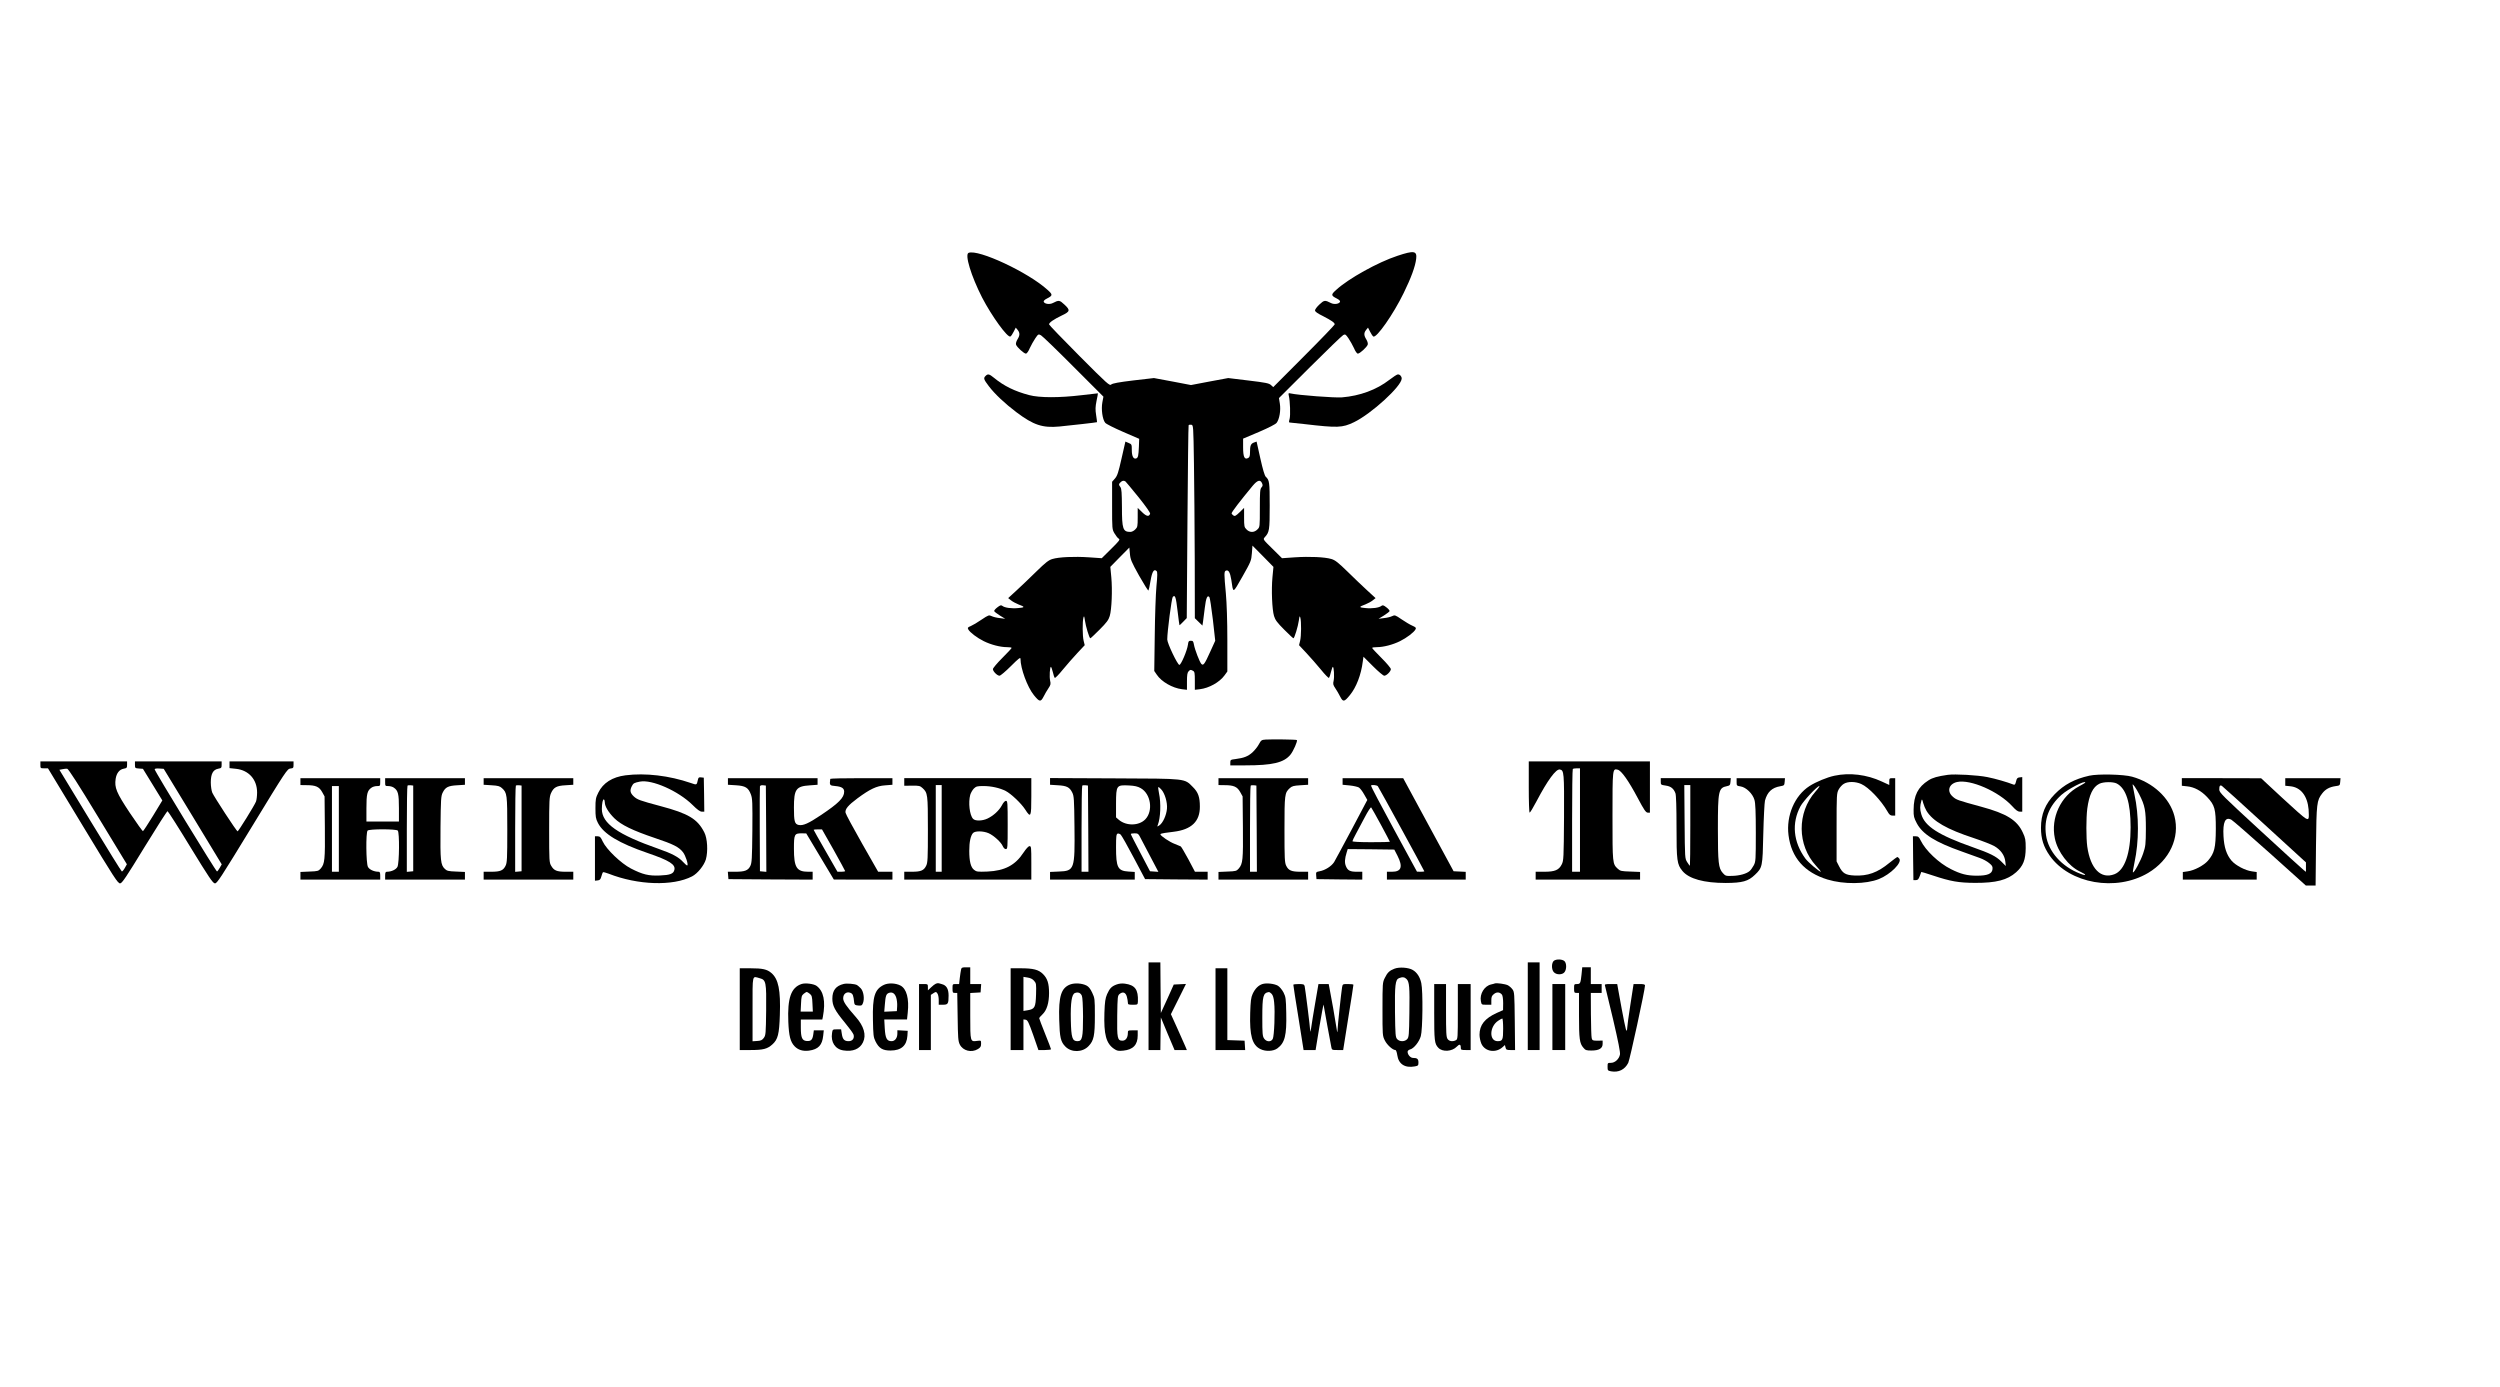 <?xml version="1.0" standalone="no"?>
<!DOCTYPE svg PUBLIC "-//W3C//DTD SVG 20010904//EN"
 "http://www.w3.org/TR/2001/REC-SVG-20010904/DTD/svg10.dtd">
<svg version="1.0" xmlns="http://www.w3.org/2000/svg"
 width="2538pt" height="1408pt" viewBox="0 0 2538 1408"
 preserveAspectRatio="xMidYMid meet">
<g transform="translate(0,1408) scale(0.1,-0.1)"
fill="#000000" stroke="none">
<path d="M9833 11513 c-41 -16 26 -235 137 -453 98 -189 260 -413 288 -396 7
4 22 26 33 49 l21 41 19 -23 c24 -30 24 -56 -2 -97 -12 -20 -18 -42 -14 -53 8
-25 80 -91 100 -91 9 0 26 23 39 55 14 30 39 75 56 100 30 44 32 45 58 31 15
-8 163 -151 330 -319 l304 -304 -11 -58 c-13 -70 1 -173 29 -207 9 -12 91 -53
181 -92 l164 -71 -3 -80 c-4 -93 -8 -111 -27 -119 -28 -10 -45 22 -45 85 0 57
-1 59 -32 72 l-33 14 -39 -171 c-32 -143 -43 -176 -67 -204 l-29 -33 0 -241
c0 -240 0 -242 25 -284 14 -24 33 -48 43 -53 15 -9 4 -23 -78 -104 l-95 -94
-130 9 c-150 10 -305 3 -371 -17 -38 -11 -70 -36 -163 -127 -64 -63 -154 -149
-201 -192 l-85 -78 29 -23 c16 -13 50 -31 75 -41 68 -25 68 -31 -1 -37 -69 -7
-139 3 -162 22 -12 10 -22 8 -51 -15 -20 -15 -34 -32 -32 -38 2 -6 28 -26 58
-45 l54 -33 -55 7 c-30 3 -68 12 -83 20 -27 13 -31 12 -103 -36 -40 -28 -90
-57 -109 -65 -30 -12 -34 -17 -25 -34 16 -30 90 -86 157 -119 72 -36 168 -61
236 -61 26 0 47 -3 47 -8 0 -4 -43 -50 -95 -102 -52 -52 -95 -103 -95 -113 0
-23 44 -67 67 -67 10 0 62 44 115 97 80 80 98 93 98 75 0 -98 70 -288 136
-369 57 -70 69 -72 98 -16 13 27 36 65 50 86 22 33 25 43 17 76 -9 40 -3 141
8 141 3 0 12 -23 19 -52 6 -29 16 -56 20 -60 4 -4 41 33 81 83 41 50 108 126
149 170 l74 79 -11 45 c-12 48 -13 195 -2 235 6 21 9 16 15 -29 8 -59 45 -181
55 -181 4 0 46 40 94 88 71 71 91 98 103 138 20 66 28 265 16 394 l-10 105 96
98 97 98 6 -64 c5 -57 15 -81 93 -221 49 -86 91 -154 95 -151 3 4 13 47 21 97
16 95 35 127 62 100 9 -9 9 -42 -2 -155 -7 -78 -15 -303 -17 -500 l-5 -359 26
-38 c47 -71 159 -135 255 -147 l51 -6 0 86 c0 64 4 89 16 101 18 19 20 19 45
6 17 -9 19 -22 19 -102 l0 -91 51 6 c93 11 200 71 250 140 l29 40 0 316 c0
201 -6 374 -15 476 -19 204 -19 224 1 232 26 10 42 -18 54 -92 21 -143 12
-145 113 31 87 154 90 161 96 237 l6 78 107 -108 106 -108 -10 -105 c-12 -129
-4 -328 16 -394 12 -40 32 -67 103 -138 48 -48 90 -88 94 -88 10 0 47 122 55
181 6 45 9 50 15 29 11 -40 10 -187 -2 -235 l-11 -45 74 -79 c41 -44 108 -120
149 -170 40 -50 77 -87 81 -83 4 4 14 31 20 60 7 29 16 52 19 52 11 0 17 -101
8 -141 -8 -33 -5 -43 17 -76 14 -21 37 -59 50 -86 29 -56 41 -54 98 16 65 79
114 206 131 341 l7 49 97 -97 c53 -53 104 -96 114 -96 23 0 67 44 67 67 0 10
-43 61 -95 113 -52 52 -95 98 -95 102 0 5 21 8 48 8 67 0 163 25 235 61 67 33
141 89 157 119 9 16 4 22 -32 38 -24 10 -73 40 -110 65 -64 44 -68 45 -95 32
-15 -8 -53 -17 -83 -20 l-55 -7 54 33 c30 19 56 39 58 45 2 6 -12 23 -32 38
-29 23 -39 25 -51 15 -23 -19 -93 -29 -162 -22 -69 6 -69 12 -1 37 25 10 59
28 75 41 l29 23 -85 78 c-47 43 -137 129 -201 192 -93 91 -125 116 -163 127
-66 20 -221 27 -371 17 l-130 -9 -97 96 c-96 94 -97 95 -79 116 48 52 51 71
51 320 0 241 -3 261 -40 295 -11 10 -30 74 -55 186 l-38 171 -28 -10 c-31 -12
-39 -31 -39 -99 0 -36 -4 -50 -19 -58 -37 -19 -51 11 -51 109 l0 88 161 68
c100 43 168 78 179 92 29 37 44 128 33 195 l-9 57 316 315 c173 172 325 319
337 325 20 10 25 7 53 -34 17 -25 42 -70 56 -100 13 -32 30 -55 39 -55 20 0
92 66 100 91 4 11 -2 33 -14 53 -26 41 -26 67 -2 97 l19 23 21 -41 c11 -23 26
-45 33 -49 31 -20 203 225 308 441 75 153 118 270 127 347 10 82 -22 87 -190
31 -198 -65 -497 -231 -621 -345 -55 -49 -55 -58 4 -88 26 -13 37 -25 34 -34
-9 -22 -59 -29 -91 -13 -62 32 -70 31 -118 -14 -25 -23 -45 -50 -45 -60 0 -13
24 -30 83 -59 85 -44 117 -66 117 -83 0 -6 -140 -152 -312 -324 l-312 -313
-23 21 c-19 18 -53 25 -228 46 l-206 25 -189 -35 -189 -36 -188 36 -188 35
-208 -24 c-150 -18 -212 -30 -225 -41 -17 -16 -36 1 -325 291 -169 170 -307
313 -307 319 0 18 48 51 127 89 88 41 91 55 28 113 -48 45 -56 46 -118 14 -32
-16 -82 -9 -91 13 -3 9 8 21 34 34 59 30 59 39 4 88 -194 177 -703 415 -801
375z m2288 -2133 c3 -212 7 -653 8 -980 l1 -596 39 -38 38 -37 6 38 c3 21 11
84 18 141 12 101 26 135 47 110 5 -7 21 -110 35 -228 l24 -215 -50 -110 c-58
-129 -71 -146 -91 -125 -18 20 -66 145 -75 195 -6 34 -10 40 -31 40 -22 0 -26
-6 -30 -40 -8 -60 -70 -205 -87 -205 -18 0 -123 219 -123 258 0 77 44 418 56
432 24 25 32 1 49 -145 9 -77 18 -141 19 -142 1 -2 18 14 38 35 l36 37 7 975
c4 536 9 979 12 983 3 5 15 7 26 5 22 -3 22 -4 28 -388z m-695 -188 c5 -4 65
-76 133 -160 76 -95 121 -159 117 -168 -12 -32 -37 -27 -82 17 l-44 43 0 -97
c0 -91 -2 -100 -25 -122 -13 -14 -35 -25 -49 -25 -76 0 -86 28 -86 252 -1 145
-4 187 -15 202 -19 25 -19 31 1 50 17 17 33 20 50 8z m1386 -17 c9 -20 8 -28
-5 -43 -15 -16 -17 -46 -17 -211 0 -190 0 -192 -25 -216 -15 -16 -36 -25 -55
-25 -19 0 -40 9 -55 25 -23 22 -25 31 -25 122 l0 97 -45 -44 c-37 -36 -49 -43
-62 -34 -9 6 -18 15 -20 21 -4 10 93 135 214 281 49 58 77 66 95 27z"/>
<path d="M10006 10264 c-24 -23 -20 -35 33 -105 58 -77 165 -178 281 -265 172
-129 264 -160 435 -144 121 12 379 41 382 44 1 1 -3 33 -9 71 -9 56 -8 85 4
145 9 41 15 76 14 77 0 0 -75 -8 -166 -19 -223 -27 -428 -27 -532 1 -145 38
-257 93 -355 174 -50 41 -64 44 -87 21z"/>
<path d="M14105 10224 c-130 -101 -299 -163 -481 -178 -73 -6 -444 22 -523 40
-21 5 -23 3 -17 -23 13 -54 18 -199 8 -236 -9 -32 -8 -37 6 -37 9 0 73 -7 142
-15 342 -40 386 -38 504 18 176 84 486 367 486 444 0 23 -19 43 -39 42 -9 0
-47 -25 -86 -55z"/>
<path d="M12850 6572 c-43 -3 -47 -6 -70 -48 -13 -25 -43 -62 -66 -83 -45 -40
-86 -56 -171 -67 -50 -6 -53 -8 -53 -35 l0 -29 153 0 c275 0 390 27 457 108
30 36 75 140 66 149 -6 6 -248 9 -316 5z"/>
<path d="M410 6315 c0 -34 1 -35 38 -35 l39 0 354 -585 c324 -535 356 -585
379 -583 20 3 59 60 247 368 123 201 228 365 234 365 5 0 110 -164 232 -365
188 -307 227 -365 248 -368 22 -2 55 49 379 580 343 563 357 583 388 586 29 3
32 6 32 38 l0 34 -325 0 -325 0 0 -34 0 -34 66 -7 c130 -14 214 -109 214 -240
0 -35 -5 -76 -11 -92 -13 -36 -179 -303 -187 -303 -10 0 -239 351 -257 393 -8
20 -15 66 -15 104 0 87 23 129 75 139 32 6 35 9 35 40 l0 34 -440 0 -440 0 0
-34 c0 -34 2 -35 41 -38 l40 -3 99 -161 98 -160 -94 -155 c-52 -85 -98 -155
-103 -157 -4 -1 -64 83 -134 187 -136 205 -156 255 -143 344 9 58 38 95 81
103 32 6 35 9 35 40 l0 34 -440 0 -440 0 0 -35z m584 -525 l294 -484 -21 -38
c-12 -21 -26 -37 -30 -35 -5 1 -149 234 -321 517 l-313 515 31 6 c17 4 39 6
48 5 12 -1 114 -159 312 -486z m963 0 l294 -485 -20 -35 c-11 -19 -23 -36 -28
-37 -9 -3 -633 1019 -633 1037 0 7 18 10 46 8 l46 -3 295 -485z"/>
<path d="M15520 6090 c0 -151 4 -260 9 -260 5 0 36 51 69 114 113 215 199 332
238 324 42 -8 44 -31 42 -488 -3 -412 -4 -437 -23 -475 -29 -58 -70 -75 -177
-75 l-88 0 0 -40 0 -40 530 0 530 0 0 39 0 39 -99 4 c-90 3 -102 5 -127 28
-54 50 -54 53 -54 533 0 482 0 487 53 473 37 -9 109 -110 202 -285 66 -125 84
-150 103 -151 l22 0 0 260 0 260 -615 0 -615 0 0 -260z m520 -335 l0 -525 -40
0 -40 0 0 518 c0 285 3 522 7 525 3 4 21 7 40 7 l33 0 0 -525z"/>
<path d="M6350 6209 c-133 -17 -228 -77 -276 -176 -26 -52 -29 -68 -29 -158 0
-87 3 -106 25 -149 57 -112 213 -206 505 -306 222 -76 286 -117 271 -172 -9
-39 -44 -52 -147 -56 -114 -5 -175 10 -294 71 -100 52 -248 193 -286 274 -20
44 -28 52 -51 53 l-28 0 0 -226 0 -225 27 3 c22 2 30 10 38 40 5 20 13 39 16
43 4 3 30 -4 59 -15 295 -116 651 -128 846 -27 56 29 121 110 140 172 23 82
16 214 -16 275 -69 136 -161 191 -443 266 -214 57 -237 66 -273 99 -37 35 -42
61 -19 105 15 29 23 33 81 45 122 24 390 -94 535 -237 48 -48 76 -68 94 -68
l25 0 -2 173 -3 172 -27 3 c-23 3 -28 -1 -33 -25 -12 -54 -10 -54 -72 -32
-219 75 -461 104 -663 78z m-210 -275 c0 -40 39 -104 97 -161 70 -68 185 -124
413 -201 186 -62 243 -91 284 -144 26 -34 55 -123 44 -134 -4 -3 -23 13 -44
36 -44 49 -112 85 -250 133 -413 145 -573 257 -574 403 0 56 10 105 21 98 5
-3 9 -16 9 -30z"/>
<path d="M18624 6205 c-76 -16 -189 -63 -254 -105 -151 -97 -238 -301 -213
-499 29 -228 161 -378 396 -450 164 -50 390 -48 522 5 119 48 239 169 206 208
-7 9 -16 16 -20 16 -3 0 -39 -27 -79 -59 -121 -100 -222 -136 -357 -129 -89 4
-119 22 -155 94 l-25 49 0 345 c0 331 1 347 21 385 12 22 35 48 53 58 41 25
118 24 176 -2 76 -33 202 -166 266 -278 19 -34 30 -43 52 -43 l27 0 0 190 0
190 -30 0 c-28 0 -30 -3 -30 -34 l0 -35 -76 35 c-153 71 -327 92 -480 59z
m-194 -162 c-188 -212 -186 -545 7 -753 30 -33 52 -60 48 -60 -16 0 -129 96
-157 134 -123 169 -141 359 -50 530 28 53 170 206 192 206 6 0 -12 -26 -40
-57z"/>
<path d="M19775 6214 c-105 -15 -155 -29 -197 -56 -107 -68 -150 -153 -151
-298 -1 -67 3 -82 33 -139 59 -110 186 -190 455 -285 72 -26 155 -56 186 -67
31 -11 73 -34 93 -51 31 -25 37 -36 34 -62 -5 -47 -51 -66 -159 -66 -98 0
-163 16 -264 67 -122 61 -257 189 -306 290 -17 36 -26 43 -50 43 l-29 0 2
-222 3 -223 25 0 c19 0 27 8 39 40 8 22 15 41 16 43 1 1 56 -15 121 -37 178
-59 258 -73 424 -74 215 -1 329 29 418 108 72 65 96 126 97 245 0 84 -3 102
-29 157 -58 127 -164 193 -422 263 -242 66 -253 70 -289 102 -63 54 -41 130
43 149 136 30 422 -95 560 -245 36 -40 58 -56 76 -56 l26 0 0 176 0 175 -27
-3 c-22 -2 -29 -10 -36 -41 -7 -30 -13 -37 -26 -32 -64 25 -180 59 -265 76
-97 20 -330 33 -401 23z m-217 -366 c65 -106 207 -187 482 -277 85 -28 179
-65 207 -81 64 -37 104 -93 111 -156 l5 -46 -47 47 c-52 52 -112 82 -288 144
-347 122 -488 213 -523 335 -15 52 -15 81 2 141 4 15 9 8 17 -26 7 -25 22 -61
34 -81z"/>
<path d="M21210 6205 c-148 -33 -255 -90 -349 -186 -97 -99 -141 -205 -141
-343 0 -111 26 -193 89 -283 201 -285 674 -368 999 -175 218 130 324 358 267
577 -48 184 -217 341 -430 400 -85 24 -347 30 -435 10z m-40 -69 c0 -3 -28
-20 -62 -38 -188 -100 -291 -321 -247 -530 28 -136 140 -283 257 -337 67 -31
68 -47 1 -21 -188 71 -325 225 -348 392 -22 161 29 293 156 408 69 61 243 151
243 126z m319 -10 c95 -50 141 -194 141 -446 0 -262 -60 -435 -164 -475 -138
-53 -244 55 -276 280 -12 89 -12 288 0 385 19 141 57 221 122 253 41 21 139
22 177 3z m229 -111 c58 -114 67 -163 67 -350 -1 -157 -3 -176 -28 -250 -25
-75 -94 -202 -104 -191 -2 2 5 46 16 98 47 217 47 478 0 693 -10 49 -19 93
-19 98 0 17 37 -37 68 -98z"/>
<path d="M3050 6145 l0 -35 63 -1 c92 0 127 -16 157 -69 l25 -45 3 -312 c3
-332 -1 -372 -42 -420 -23 -26 -30 -28 -115 -31 l-91 -4 0 -39 0 -39 405 0
405 0 0 40 c0 31 -4 40 -17 40 -46 0 -94 22 -108 50 -19 38 -22 349 -3 368 17
17 289 17 306 0 19 -19 16 -330 -3 -368 -14 -28 -62 -50 -107 -50 -14 0 -18
-9 -18 -40 l0 -40 405 0 405 0 0 39 0 39 -89 4 c-77 3 -93 6 -114 26 -44 41
-48 83 -45 422 3 286 5 319 22 353 27 55 55 70 147 75 l79 5 0 33 0 34 -405 0
-405 0 0 -40 c0 -39 1 -40 33 -40 18 0 43 -7 55 -16 44 -30 52 -64 52 -209 l0
-135 -165 0 -165 0 0 135 c0 145 8 179 52 209 12 9 37 16 55 16 32 0 33 1 33
40 l0 40 -405 0 -405 0 0 -35z m1145 -475 l0 -435 -32 -3 -33 -3 0 434 c0 238
3 437 7 441 4 4 19 6 33 4 l25 -3 0 -435z m-755 -5 l0 -435 -35 0 -35 0 0 435
0 435 35 0 35 0 0 -435z"/>
<path d="M4910 6146 l0 -33 80 -5 c67 -4 84 -9 106 -29 52 -48 54 -62 54 -421
0 -297 -2 -337 -18 -368 -23 -47 -53 -60 -144 -60 l-78 0 0 -40 0 -40 455 0
455 0 0 40 0 40 -77 0 c-91 0 -119 12 -147 60 -20 33 -21 50 -21 365 0 303 2
334 19 373 27 59 56 75 148 80 l78 5 0 33 0 34 -455 0 -455 0 0 -34z m385
-476 l0 -435 -32 -3 -33 -3 0 434 c0 238 3 437 7 441 4 4 19 6 33 4 l25 -3 0
-435z"/>
<path d="M7390 6146 l0 -33 80 -5 c98 -6 127 -24 153 -93 16 -43 17 -81 15
-369 -3 -287 -5 -325 -21 -358 -23 -46 -56 -58 -154 -58 l-74 0 3 -37 3 -38
428 -3 427 -2 0 40 0 40 -45 0 c-118 0 -145 44 -145 234 0 146 5 156 78 156
l47 -1 140 -234 140 -234 298 -1 297 0 0 40 0 40 -72 0 -73 0 -163 286 c-89
157 -165 297 -168 313 -7 36 26 76 122 147 126 93 193 125 279 131 l75 6 0 33
0 34 -315 0 c-173 0 -315 -3 -316 -7 -9 -65 -7 -68 52 -73 64 -6 89 -22 89
-57 0 -61 -55 -117 -236 -238 -128 -86 -182 -109 -226 -100 -41 9 -48 36 -48
176 0 187 21 217 160 226 l80 6 0 33 0 34 -455 0 -455 0 0 -34z m388 -479 l2
-438 -32 3 -33 3 -2 425 c-1 234 0 431 2 438 3 8 16 12 32 10 l28 -3 3 -438z
m685 -215 c64 -115 117 -212 117 -215 0 -4 -18 -7 -39 -7 l-39 0 -121 211
c-67 116 -121 213 -121 215 0 2 19 4 43 4 l42 0 118 -208z"/>
<path d="M9180 6142 l0 -39 79 1 c71 1 82 -2 106 -24 53 -49 55 -62 55 -422 0
-297 -2 -337 -18 -368 -23 -47 -53 -60 -144 -60 l-78 0 0 -40 0 -40 645 0 645
0 0 170 c0 157 -1 170 -18 170 -11 0 -34 -25 -61 -65 -84 -129 -191 -185 -366
-193 -100 -4 -112 -2 -136 17 -34 26 -49 86 -49 193 0 90 13 153 38 181 21 23
104 22 159 -2 53 -24 127 -92 143 -131 8 -18 20 -30 31 -30 18 0 19 12 19 245
0 227 -1 245 -18 245 -10 0 -27 -18 -41 -46 -28 -52 -85 -105 -146 -134 -52
-25 -126 -27 -147 -2 -35 38 -49 166 -28 243 6 20 22 48 36 63 24 23 34 26 98
26 79 0 165 -19 226 -50 54 -28 157 -125 197 -187 58 -91 63 -79 63 132 l0
185 -645 0 -645 0 0 -38z m380 -472 l0 -440 -30 0 -30 0 0 440 0 440 30 0 30
0 0 -440z"/>
<path d="M10660 6147 l0 -34 79 -5 c92 -5 120 -20 147 -75 17 -34 19 -67 22
-343 5 -438 0 -452 -159 -458 l-89 -4 0 -39 0 -39 430 0 430 0 0 39 0 39 -64
4 c-109 7 -126 41 -126 247 0 111 3 133 16 138 8 3 23 -2 32 -11 9 -9 69 -114
132 -234 l115 -217 318 -3 317 -2 0 40 0 40 -64 0 -65 0 -66 125 c-37 68 -72
128 -78 132 -7 4 -34 15 -60 25 -49 17 -147 83 -147 98 0 5 20 11 45 14 25 3
65 9 91 12 180 22 266 105 265 255 0 97 -17 146 -71 199 -88 88 -56 85 -797
88 l-653 3 0 -34z m388 -479 l2 -438 -35 0 -35 0 0 433 c0 239 3 437 7 441 4
4 19 6 33 4 l25 -3 3 -437z m532 411 c104 -58 129 -232 47 -317 -64 -66 -191
-69 -267 -6 l-30 26 0 141 c1 185 4 189 132 183 57 -3 88 -10 118 -27z m208
-12 c37 -39 65 -133 59 -198 -6 -66 -42 -145 -77 -168 -23 -15 -24 -15 -16 4
28 73 34 221 12 323 -7 34 -10 62 -6 62 4 0 16 -10 28 -23z m-201 -509 c18
-35 64 -123 103 -196 l70 -133 -42 3 -43 3 -97 185 c-54 102 -98 188 -98 193
0 4 17 7 38 7 36 0 39 -2 69 -62z"/>
<path d="M12370 6145 l0 -35 63 -1 c92 0 127 -16 157 -69 l25 -45 3 -312 c3
-332 -1 -372 -42 -420 -23 -26 -30 -28 -115 -31 l-91 -4 0 -39 0 -39 455 0
455 0 0 40 0 40 -77 0 c-92 0 -122 13 -145 60 -16 31 -18 71 -18 368 0 359 2
373 54 421 22 20 39 25 106 29 l80 5 0 33 0 34 -455 0 -455 0 0 -35z m388
-477 l2 -438 -35 0 -35 0 0 433 c0 239 3 437 7 441 4 4 19 6 33 4 l25 -3 3
-437z"/>
<path d="M13630 6146 l0 -33 73 -7 c39 -4 82 -14 93 -21 12 -8 36 -39 53 -70
l32 -56 -157 -297 c-87 -163 -168 -314 -180 -334 -27 -42 -91 -83 -147 -93
-37 -7 -38 -9 -35 -44 l3 -36 233 -3 232 -2 0 40 0 40 -56 0 c-68 0 -92 12
-110 56 -15 35 -13 75 8 142 l10 32 236 -2 237 -3 33 -64 c56 -111 39 -161
-56 -161 l-52 0 0 -40 0 -40 400 0 400 0 0 40 0 39 -61 3 -62 3 -256 472 -256
473 -307 0 -308 0 0 -34z m358 -48 c11 -14 472 -857 472 -864 0 -2 -17 -4 -37
-4 l-38 1 -236 434 c-130 239 -234 437 -231 440 10 10 60 5 70 -7z m31 -391
c50 -93 91 -170 91 -173 0 -2 -85 -4 -190 -4 -115 0 -190 4 -190 10 0 5 15 38
34 72 18 35 59 112 91 171 31 60 61 105 65 100 4 -4 49 -84 99 -176z"/>
<path d="M16860 6146 c0 -33 1 -34 49 -41 53 -7 82 -30 100 -78 7 -18 11 -144
11 -341 0 -345 5 -381 60 -448 66 -80 219 -122 440 -122 169 1 228 17 296 83
76 73 78 79 85 416 4 165 12 317 17 337 23 87 71 132 155 146 40 7 42 9 45 45
l3 37 -245 0 -246 0 0 -39 c0 -37 1 -39 42 -45 54 -9 121 -73 139 -136 10 -33
14 -120 14 -335 0 -277 -1 -292 -21 -330 -12 -22 -30 -48 -41 -57 -31 -28
-101 -48 -176 -50 -66 -2 -70 -1 -97 29 -44 49 -50 103 -50 450 0 386 6 415
92 432 29 6 33 11 36 44 l3 37 -355 0 -356 0 0 -34z m300 -446 c0 -225 -2
-410 -4 -410 -2 0 -15 17 -28 38 -23 37 -23 39 -26 410 l-3 372 30 0 31 0 0
-410z"/>
<path d="M22150 6141 l0 -38 54 -6 c72 -7 141 -44 202 -108 79 -84 89 -122 89
-324 -1 -193 -14 -245 -80 -323 -42 -48 -138 -99 -206 -108 l-49 -7 0 -38 0
-39 375 0 375 0 0 39 0 38 -49 7 c-68 9 -164 60 -206 108 -51 60 -76 136 -82
249 -8 144 18 200 80 167 14 -7 189 -160 391 -340 l365 -328 50 0 49 0 4 403
c5 436 8 460 63 532 32 42 73 65 134 74 45 6 46 7 49 44 l3 37 -280 0 -281 0
0 -39 0 -38 50 -5 c107 -10 175 -97 187 -236 3 -39 3 -78 0 -87 -6 -14 -10
-14 -34 -1 -16 8 -122 102 -238 210 l-210 195 -402 1 -403 0 0 -39z m839 -431
l421 -385 0 -48 0 -48 -23 18 c-13 10 -211 190 -440 401 -386 355 -417 386
-417 416 0 38 7 48 26 38 7 -4 202 -180 433 -392z"/>
<path d="M15776 4327 c-26 -19 -27 -89 -2 -116 27 -30 89 -29 110 1 22 31 20
91 -2 111 -22 20 -81 22 -106 4z"/>
<path d="M11660 3865 l0 -445 60 0 60 0 2 165 3 166 69 -166 70 -165 63 0 62
0 -18 43 c-10 23 -47 105 -81 182 l-63 139 77 154 76 153 -62 -3 -62 -3 -65
-145 -66 -144 -3 257 -2 257 -60 0 -60 0 0 -445z"/>
<path d="M15510 3865 l0 -445 60 0 60 0 0 445 0 445 -60 0 -60 0 0 -445z"/>
<path d="M9757 4238 c-3 -13 -9 -51 -13 -85 l-7 -63 -33 0 c-34 0 -34 -1 -34
-45 0 -41 2 -45 24 -45 l24 0 4 -242 c3 -215 5 -248 22 -282 32 -64 119 -86
184 -46 26 16 32 26 32 54 0 34 0 34 -40 29 -70 -10 -70 -10 -70 253 l0 233
53 3 52 3 3 43 3 42 -55 0 -56 0 0 85 0 85 -44 0 c-37 0 -45 -3 -49 -22z"/>
<path d="M14157 4246 c-50 -19 -72 -39 -99 -95 -22 -44 -23 -55 -23 -316 0
-264 0 -271 24 -318 22 -45 80 -97 107 -97 7 0 15 -23 19 -51 13 -92 78 -134
179 -115 33 6 36 10 36 40 0 36 -13 46 -55 46 -26 0 -55 33 -55 62 0 10 10 20
25 24 38 9 92 76 109 135 19 63 23 457 5 538 -13 62 -44 109 -87 134 -42 25
-136 32 -185 13z m122 -105 c29 -29 33 -80 29 -347 -3 -221 -5 -244 -22 -263
-25 -28 -77 -28 -102 0 -17 19 -19 42 -22 274 -3 274 3 330 41 345 35 14 56
11 76 -9z"/>
<path d="M16056 4189 c-10 -92 -13 -99 -47 -99 -28 0 -29 -2 -29 -45 0 -41 2
-45 25 -45 l25 0 0 -227 c0 -241 6 -286 45 -330 20 -25 30 -28 82 -28 77 0
113 22 113 68 l0 33 -52 -1 c-47 0 -53 2 -59 25 -4 14 -7 123 -8 243 l-1 217
55 0 55 0 0 45 0 45 -55 0 -55 0 0 85 0 85 -44 0 -43 0 -7 -71z"/>
<path d="M7510 3835 l0 -415 108 0 c130 0 172 11 223 57 56 50 70 104 76 298
9 253 -14 367 -87 428 -43 37 -89 47 -212 47 l-108 0 0 -415z m203 314 c64
-17 68 -39 65 -329 -3 -234 -4 -250 -24 -277 -17 -23 -30 -29 -68 -31 l-46 -3
0 325 c0 365 -6 337 73 315z"/>
<path d="M10260 3835 l0 -415 65 0 65 0 0 156 0 155 22 -3 c20 -3 31 -25 77
-155 l53 -153 64 0 c35 0 64 4 64 8 0 5 -27 75 -60 157 -33 82 -60 153 -60
158 0 4 15 23 34 40 43 41 66 116 66 215 0 97 -16 148 -61 193 -45 45 -98 59
-228 59 l-101 0 0 -415z m238 288 c22 -25 23 -32 20 -139 -4 -131 -13 -148
-85 -160 l-43 -7 0 173 0 173 43 -7 c27 -4 50 -15 65 -33z"/>
<path d="M12340 3835 l0 -415 151 0 150 0 -3 48 -3 47 -87 3 -88 3 0 364 0
365 -60 0 -60 0 0 -415z"/>
<path d="M8139 4091 c-108 -35 -146 -143 -136 -385 6 -144 21 -203 64 -248 36
-37 84 -52 146 -44 94 13 134 55 144 151 l6 55 -50 0 -51 0 -6 -44 c-8 -53
-24 -68 -68 -64 -45 4 -58 34 -58 136 l0 82 109 0 109 0 6 28 c29 157 8 261
-65 314 -28 20 -112 31 -150 19z m82 -100 c21 -17 24 -30 27 -100 l4 -81 -62
0 -62 0 4 81 c3 70 6 83 27 100 13 10 27 19 31 19 4 0 18 -9 31 -19z"/>
<path d="M8565 4091 c-79 -19 -115 -66 -115 -149 0 -72 25 -120 125 -241 47
-57 88 -113 91 -126 9 -38 -12 -65 -51 -65 -44 0 -61 19 -69 75 l-7 45 -43 0
c-42 0 -44 -1 -49 -37 -15 -93 32 -165 116 -177 96 -15 166 15 198 82 36 74
10 165 -76 261 -94 106 -125 152 -125 186 0 45 34 71 73 56 25 -10 31 -24 39
-101 3 -21 9 -25 41 -28 33 -3 38 0 48 25 17 44 6 119 -22 149 -13 14 -31 29
-39 34 -24 12 -103 19 -135 11z"/>
<path d="M8974 4082 c-94 -45 -117 -117 -112 -355 3 -156 5 -176 26 -219 35
-70 72 -93 152 -93 109 0 165 49 172 150 l3 50 -52 3 -53 3 0 -33 c0 -46 -24
-78 -59 -78 -48 0 -63 29 -69 130 l-5 90 116 0 115 0 7 66 c16 146 -11 246
-74 279 -49 25 -121 28 -167 7z m124 -128 c7 -21 12 -61 10 -89 l-3 -50 -64
-3 -64 -3 6 73 c7 88 13 107 41 118 34 12 60 -4 74 -46z"/>
<path d="M9500 4093 c-8 -3 -30 -19 -47 -36 l-33 -31 0 32 c0 31 -1 32 -45 32
l-45 0 0 -335 0 -335 60 0 60 0 0 280 0 280 26 17 c25 16 27 16 40 -2 8 -10
14 -40 14 -67 l0 -48 44 0 c50 0 56 10 56 93 0 67 -21 104 -68 116 -40 12 -40
12 -62 4z"/>
<path d="M10865 4086 c-92 -35 -119 -120 -112 -357 5 -183 15 -226 64 -275 61
-61 173 -59 234 6 54 56 64 106 64 310 0 169 -1 177 -27 232 -18 39 -36 62
-58 73 -45 23 -118 28 -165 11z m118 -115 c7 -16 11 -96 12 -211 0 -213 -8
-250 -56 -250 -53 0 -64 33 -68 211 -4 182 9 266 42 278 32 12 57 2 70 -28z"/>
<path d="M11337 4086 c-52 -19 -71 -39 -98 -99 -18 -43 -23 -75 -27 -188 -7
-221 17 -312 98 -367 31 -21 43 -23 94 -18 99 10 146 59 146 154 l0 52 -50 0
c-48 0 -50 -1 -50 -27 0 -48 -22 -78 -55 -78 -51 0 -56 24 -53 253 3 198 4
204 25 222 33 26 61 15 73 -29 5 -20 10 -46 10 -58 0 -21 5 -23 50 -23 49 0
50 0 52 33 5 121 -29 167 -132 181 -28 4 -59 1 -83 -8z"/>
<path d="M12816 4090 c-41 -13 -75 -48 -99 -100 -17 -37 -21 -72 -25 -193 -7
-232 20 -327 105 -368 54 -26 130 -22 171 8 76 56 95 132 90 357 -3 150 -5
165 -28 211 -15 28 -39 57 -57 68 -37 21 -116 30 -157 17z m93 -99 c13 -13 22
-41 26 -86 11 -95 1 -345 -14 -372 -17 -34 -65 -31 -88 4 -16 23 -18 52 -18
213 0 221 8 250 68 259 4 0 16 -8 26 -18z"/>
<path d="M15175 4096 c-5 -2 -22 -7 -37 -10 -68 -15 -118 -96 -104 -170 7 -36
7 -36 56 -36 l50 0 0 44 c0 36 5 48 27 65 28 23 59 20 81 -7 7 -9 12 -45 12
-86 l-1 -71 -63 -28 c-122 -55 -176 -122 -176 -222 0 -27 9 -68 19 -91 37 -81
147 -98 217 -33 l22 20 6 -25 c6 -23 11 -26 52 -26 l45 0 -3 294 c-3 281 -4
296 -24 323 -11 15 -33 34 -47 41 -27 13 -114 25 -132 18z m85 -459 c0 -114
-6 -127 -56 -127 -88 0 -84 148 5 207 19 13 38 23 42 23 5 0 9 -46 9 -103z"/>
<path d="M13130 4083 c-1 -5 23 -155 52 -335 l52 -328 61 0 61 0 39 238 c22
130 41 230 42 222 3 -22 72 -400 79 -432 5 -27 8 -28 63 -28 l57 0 52 328 c29
180 53 330 52 335 0 4 -25 7 -55 7 -53 0 -54 0 -60 -32 -9 -55 -45 -390 -46
-433 -1 -35 -3 -32 -11 20 -10 71 -54 317 -69 393 l-10 52 -52 0 -52 0 -33
-192 c-18 -106 -37 -220 -41 -253 -5 -36 -9 -47 -10 -28 -1 39 -49 418 -56
451 -5 19 -12 22 -60 22 -30 0 -55 -3 -55 -7z"/>
<path d="M14560 3806 c0 -294 3 -322 42 -363 42 -45 140 -39 188 12 26 28 40
25 40 -11 0 -22 4 -24 50 -24 l50 0 0 335 0 335 -65 0 -65 0 0 -280 c0 -266
-1 -280 -19 -290 -32 -17 -69 -12 -85 12 -14 19 -16 64 -16 290 l0 268 -60 0
-60 0 0 -284z"/>
<path d="M15760 3755 l0 -335 65 0 65 0 0 335 0 335 -65 0 -65 0 0 -335z"/>
<path d="M16294 4073 c3 -10 40 -164 82 -341 53 -228 74 -334 70 -357 -9 -47
-51 -85 -92 -85 -33 0 -34 -1 -34 -40 0 -37 2 -39 35 -46 77 -14 140 17 175
86 16 32 170 742 170 785 0 12 -14 15 -58 15 l-58 0 -32 -207 c-18 -115 -32
-220 -32 -234 0 -14 -3 -29 -7 -33 -6 -6 -30 111 -84 412 l-11 62 -65 0 c-57
0 -64 -2 -59 -17z"/>
</g>
</svg>
